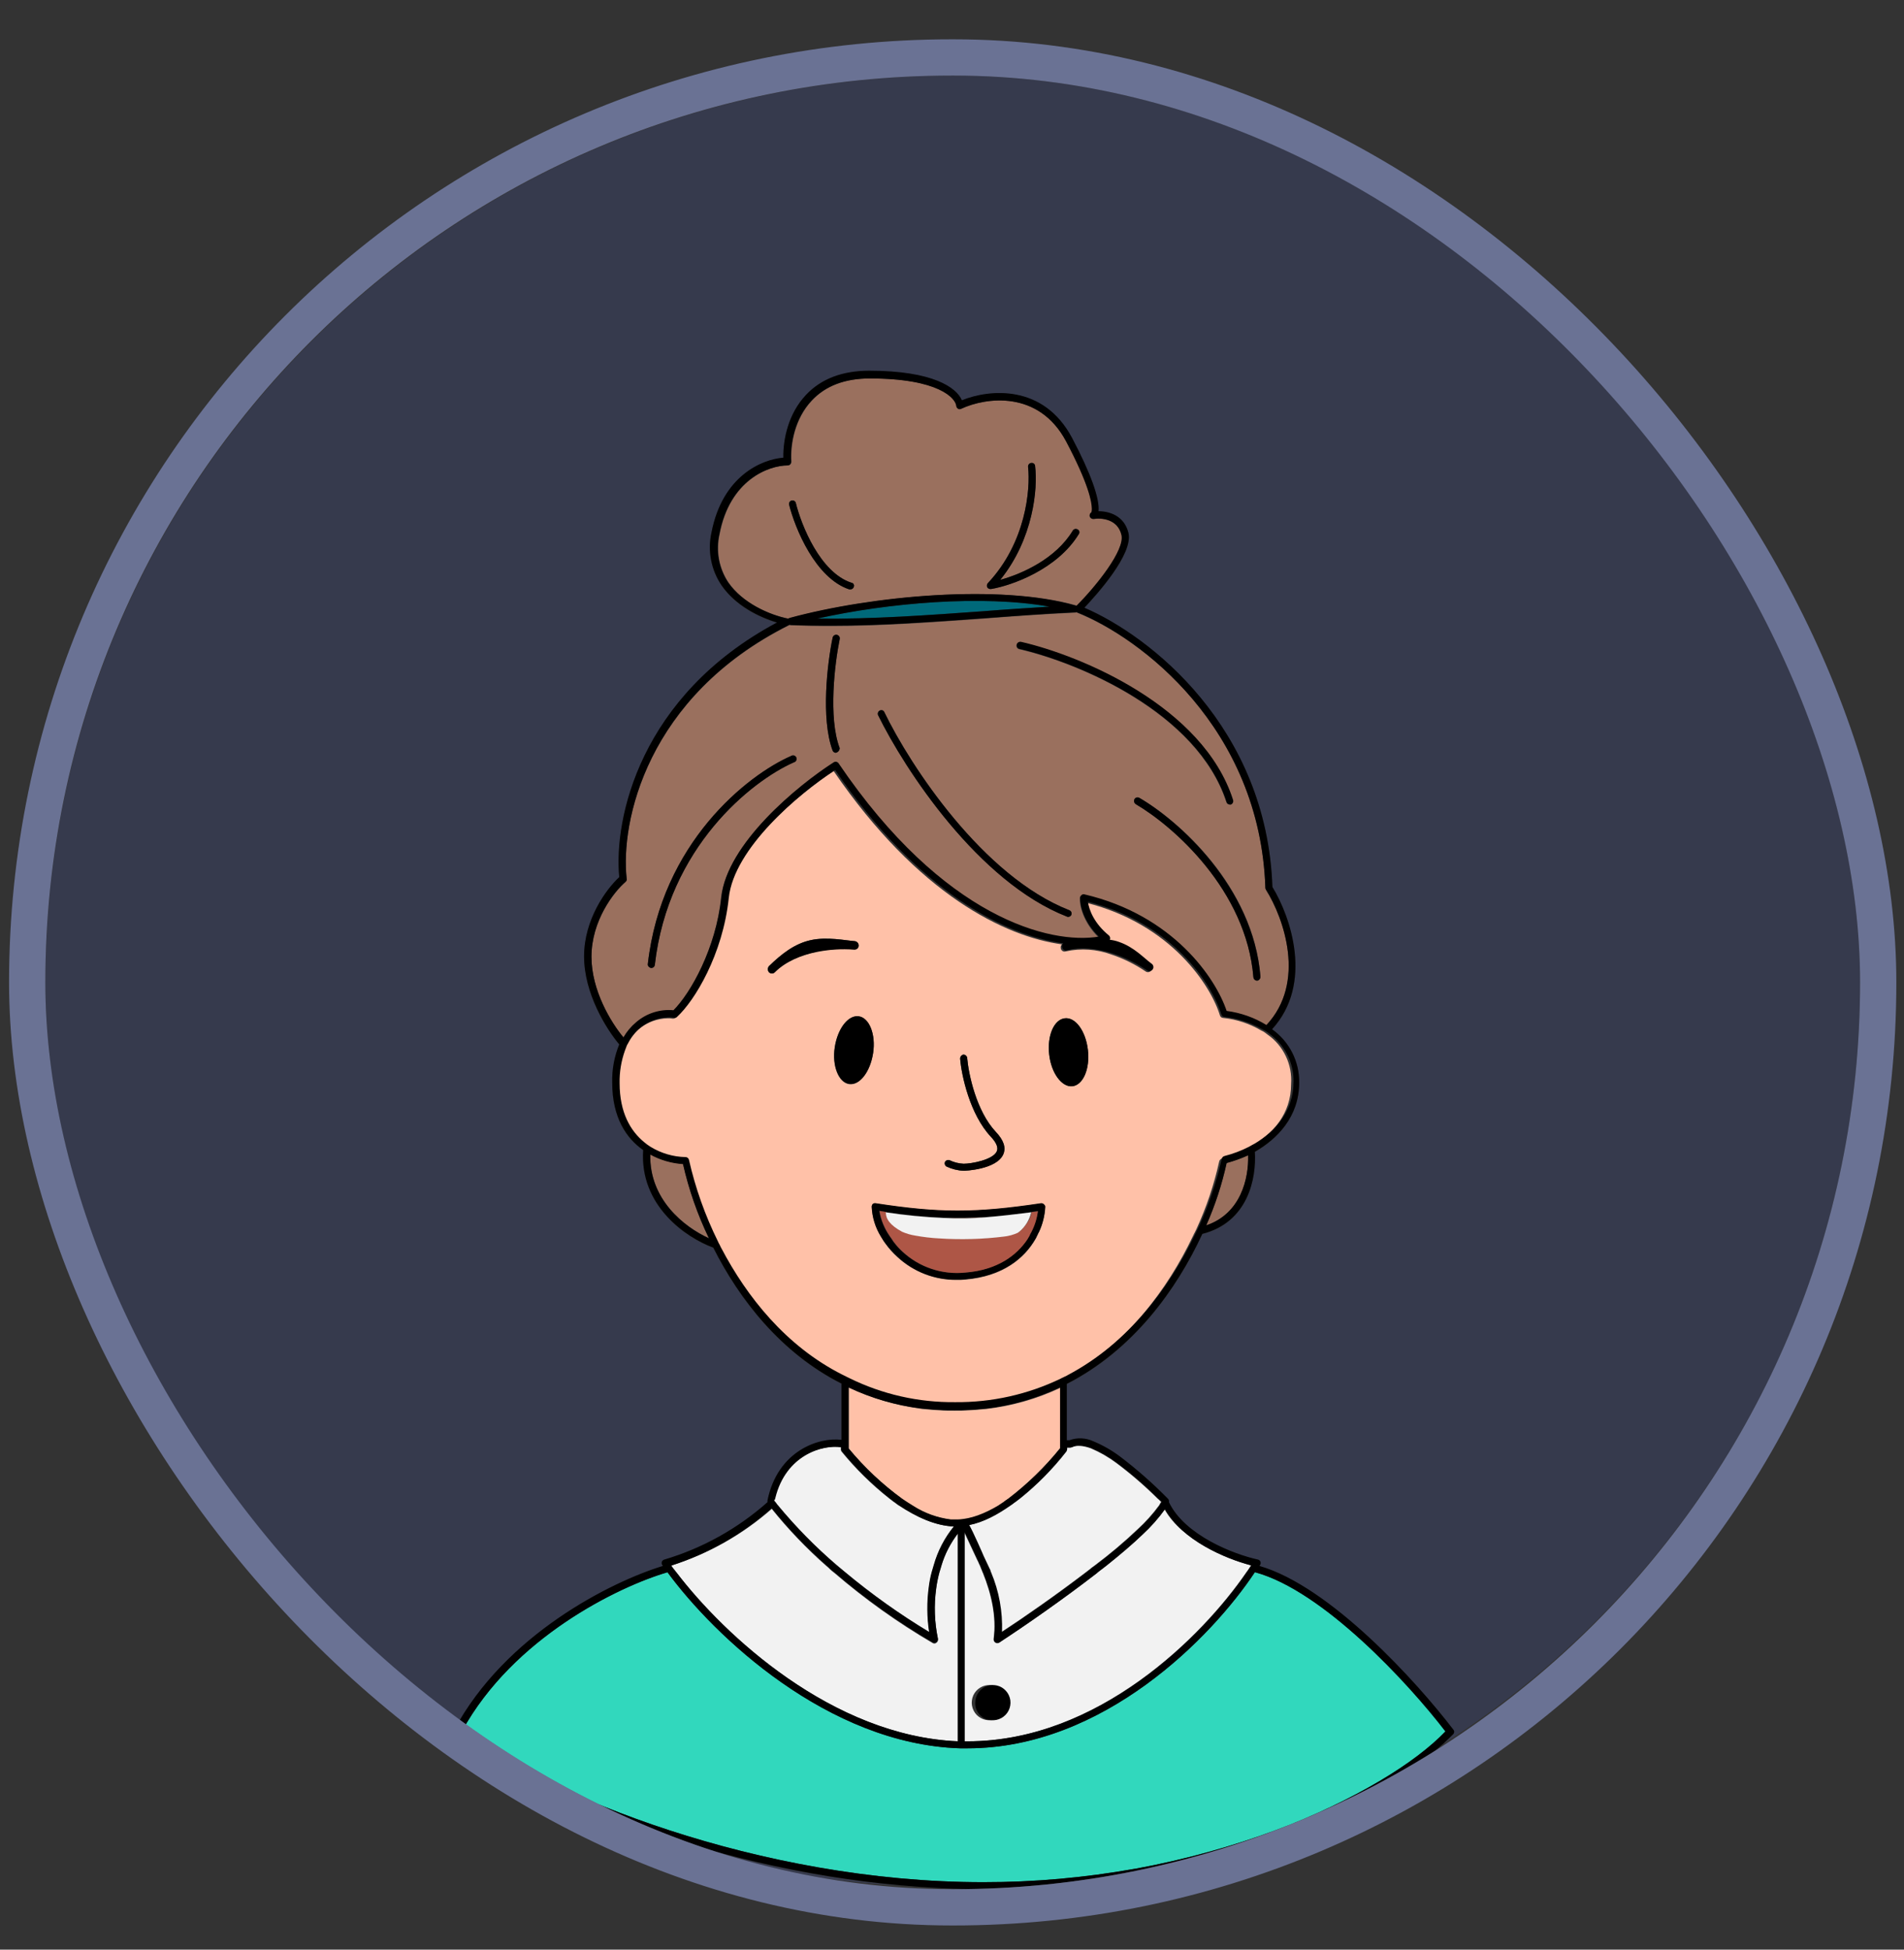 <svg width="42" height="43" viewBox="0 0 42 43" fill="none" xmlns="http://www.w3.org/2000/svg">
<rect x="0" y="0" width="42" height="43" fill="#333333" stroke="none"/>
<g clip-path="url(#clip0_323_430)">
<path d="M41.031 21.683C41.031 28.743 37.373 34.917 31.843 38.459C31.92 38.389 31.99 38.319 32.052 38.257C32.066 38.244 32.074 38.227 32.075 38.208C32.077 38.19 32.071 38.171 32.06 38.156C31.252 37.1 29.342 34.995 27.781 34.545C27.788 34.537 27.788 34.529 27.796 34.521C27.803 34.511 27.807 34.499 27.808 34.487C27.81 34.475 27.808 34.463 27.804 34.452C27.799 34.44 27.791 34.43 27.782 34.422C27.773 34.414 27.762 34.408 27.75 34.405C27.214 34.288 26.134 33.869 25.785 33.139C25.788 33.125 25.788 33.11 25.784 33.097C25.78 33.083 25.772 33.071 25.761 33.061C25.434 32.728 25.084 32.419 24.713 32.137C24.529 31.997 24.328 31.883 24.115 31.795C24.034 31.757 23.946 31.735 23.857 31.732C23.767 31.727 23.678 31.741 23.594 31.772H23.532V30.529C24.992 29.784 25.955 28.448 26.522 27.22C27.532 26.964 27.718 25.993 27.68 25.411C28.169 25.131 28.658 24.642 28.658 23.888C28.662 23.658 28.61 23.43 28.505 23.224C28.401 23.018 28.248 22.841 28.06 22.708C28.977 21.706 28.472 20.23 28.068 19.57C27.944 16.044 25.365 14.032 23.92 13.411C24.184 13.131 25.008 12.222 24.891 11.756C24.798 11.383 24.472 11.283 24.231 11.283C24.262 11.011 24.06 10.444 23.648 9.667C23.019 8.479 21.831 8.587 21.218 8.836C21.101 8.556 20.581 8.184 19.175 8.184C18.584 8.184 18.111 8.362 17.777 8.719C17.396 9.123 17.272 9.683 17.28 10.102C16.79 10.141 15.936 10.514 15.695 11.748C15.65 11.949 15.647 12.157 15.685 12.358C15.724 12.56 15.804 12.752 15.92 12.921C16.215 13.348 16.72 13.613 17.14 13.737C14.111 15.352 13.536 18.071 13.66 19.352C13.373 19.616 12.883 20.285 12.883 21.1C12.883 21.916 13.373 22.7 13.66 23.042C13.55 23.31 13.497 23.598 13.505 23.888C13.505 24.649 13.816 25.116 14.188 25.372C14.103 26.599 15.136 27.306 15.734 27.523C16.309 28.665 17.225 29.846 18.561 30.521V31.764C18.072 31.702 17.155 31.997 16.93 33.1V33.139C16.273 33.722 15.496 34.154 14.654 34.405C14.642 34.408 14.631 34.414 14.622 34.422C14.612 34.43 14.605 34.44 14.6 34.452C14.596 34.463 14.594 34.475 14.595 34.487C14.597 34.499 14.601 34.511 14.608 34.521C14.616 34.529 14.616 34.537 14.623 34.545C13.482 34.894 11.144 36.059 10.018 38.164C10.01 38.181 10.008 38.2 10.012 38.218C10.016 38.237 10.026 38.253 10.041 38.265C11.617 39.508 15.517 41.201 19.874 41.589C9.342 41.015 1 32.362 1 21.683C1.008 10.63 9.971 1.667 21.023 1.667C32.076 1.667 41.031 10.63 41.031 21.683Z" fill="#363A4D"/>
<path d="M20.822 26.855C21.127 26.873 21.434 26.868 21.738 26.84C21.433 26.864 21.127 26.869 20.822 26.855Z" fill="#F2F2F2"/>
<path d="M23.377 30.599V31.935C23.042 32.35 22.659 32.722 22.235 33.046C22.198 33.07 22.162 33.096 22.127 33.123C22.088 33.147 22.049 33.178 22.01 33.201C21.723 33.38 21.412 33.504 21.117 33.512H21.125C21.42 33.504 21.73 33.38 22.018 33.201C22.057 33.178 22.096 33.147 22.134 33.123C22.172 33.099 22.208 33.073 22.243 33.046C22.669 32.725 23.052 32.352 23.385 31.935V30.591C23.385 30.593 23.384 30.595 23.383 30.597C23.381 30.598 23.379 30.599 23.377 30.599ZM18.725 30.599C19.231 30.843 19.774 31.001 20.332 31.065C19.776 30.993 19.233 30.836 18.725 30.599Z" fill="black"/>
<path d="M31.897 38.187C31.571 38.521 31.074 38.902 30.429 39.283C29.148 40.044 27.291 40.805 25.039 41.217H25.031C23.929 41.414 22.811 41.513 21.691 41.512C16.721 41.512 12.014 39.57 10.196 38.172C11.322 36.121 13.637 34.995 14.724 34.677C15.758 36.083 18.258 38.467 21.179 38.56H21.342C24.34 38.56 26.732 36.106 27.68 34.677H27.688C29.202 35.088 31.074 37.123 31.897 38.187Z" fill="#31D8BD"/>
<path d="M27.587 34.522C27.027 34.374 26.08 33.97 25.691 33.294C25.547 33.494 25.384 33.679 25.202 33.846C24.977 34.063 24.705 34.289 24.41 34.529C24.378 34.557 24.344 34.583 24.309 34.607C24.274 34.631 24.24 34.657 24.208 34.685L24.192 34.7C23.439 35.283 22.592 35.865 22.041 36.23C22.028 36.238 22.013 36.242 21.998 36.242C21.983 36.242 21.968 36.238 21.956 36.23C21.943 36.221 21.933 36.21 21.927 36.196C21.92 36.183 21.916 36.168 21.917 36.153C21.986 35.656 21.862 35.143 21.684 34.7C21.684 34.693 21.684 34.693 21.676 34.685C21.668 34.661 21.653 34.63 21.645 34.607C21.637 34.584 21.622 34.553 21.614 34.529L21.598 34.498L21.575 34.444L21.559 34.413C21.451 34.18 21.28 33.815 21.272 33.799V38.405H21.342C24.216 38.405 26.523 36.09 27.493 34.677C27.509 34.654 27.532 34.623 27.548 34.599L27.594 34.529C27.594 34.522 27.594 34.522 27.587 34.522ZM21.862 37.939C21.784 37.947 21.706 37.931 21.637 37.893C21.568 37.856 21.512 37.798 21.477 37.728C21.442 37.658 21.428 37.579 21.439 37.502C21.449 37.424 21.482 37.351 21.535 37.293C21.587 37.235 21.656 37.194 21.732 37.175C21.808 37.157 21.888 37.162 21.962 37.19C22.035 37.218 22.098 37.267 22.143 37.331C22.187 37.396 22.211 37.472 22.212 37.551C22.215 37.599 22.208 37.648 22.192 37.694C22.175 37.739 22.15 37.782 22.118 37.818C22.085 37.854 22.046 37.883 22.002 37.904C21.958 37.925 21.911 37.937 21.862 37.939Z" fill="#F2F2F2"/>
<path d="M21.125 33.822V38.405C18.352 38.288 15.967 36.059 14.919 34.685C14.895 34.661 14.88 34.63 14.857 34.607C14.836 34.583 14.818 34.557 14.802 34.529C15.622 34.272 16.379 33.846 17.024 33.279C17.388 33.732 17.791 34.153 18.227 34.537C18.258 34.561 18.286 34.587 18.313 34.615C18.342 34.642 18.373 34.668 18.406 34.692C19.08 35.272 19.805 35.789 20.573 36.238C20.586 36.246 20.602 36.25 20.617 36.249C20.633 36.247 20.647 36.241 20.659 36.23C20.671 36.222 20.68 36.21 20.685 36.196C20.691 36.182 20.692 36.167 20.69 36.153C20.613 35.787 20.6 35.412 20.651 35.042C20.667 34.924 20.69 34.807 20.721 34.692C20.729 34.669 20.736 34.638 20.744 34.615C20.752 34.591 20.759 34.56 20.767 34.537C20.84 34.279 20.962 34.036 21.125 33.822Z" fill="#F2F2F2"/>
<path d="M21.047 33.667C20.842 33.918 20.692 34.209 20.604 34.521C20.596 34.544 20.588 34.575 20.581 34.599C20.573 34.622 20.565 34.653 20.558 34.676C20.529 34.784 20.509 34.893 20.495 35.003C20.45 35.333 20.453 35.668 20.503 35.997C19.852 35.605 19.231 35.163 18.647 34.676C18.616 34.653 18.585 34.622 18.554 34.599C18.523 34.575 18.491 34.544 18.46 34.521C17.991 34.119 17.557 33.677 17.163 33.201C17.14 33.178 17.125 33.146 17.101 33.123C17.093 33.115 17.086 33.1 17.078 33.092C17.07 33.084 17.086 33.061 17.086 33.045C17.319 32.082 18.142 31.857 18.546 31.919V31.966C18.546 31.983 18.552 31.999 18.561 32.012C18.872 32.394 19.224 32.74 19.61 33.045L19.711 33.123C19.75 33.146 19.781 33.178 19.82 33.201C20.216 33.457 20.635 33.651 21.047 33.667Z" fill="#F2F2F2"/>
<path d="M25.614 33.123C25.596 33.148 25.581 33.174 25.567 33.201C25.427 33.392 25.268 33.569 25.093 33.729C24.796 34.011 24.482 34.276 24.154 34.522C24.13 34.537 24.115 34.553 24.091 34.568C24.077 34.577 24.064 34.587 24.053 34.599L23.952 34.677C23.299 35.174 22.6 35.663 22.088 35.997C22.105 35.545 22.023 35.094 21.847 34.677C21.838 34.663 21.833 34.647 21.831 34.63C21.823 34.615 21.823 34.607 21.816 34.599L21.684 34.32C21.676 34.296 21.451 33.784 21.365 33.636C21.684 33.574 21.994 33.403 22.282 33.201C22.321 33.178 22.352 33.147 22.39 33.123L22.491 33.046C22.869 32.742 23.211 32.395 23.509 32.013C23.517 31.999 23.523 31.983 23.524 31.966V31.927H23.61C23.623 31.929 23.637 31.926 23.649 31.92C23.742 31.873 23.882 31.881 24.06 31.943C24.262 32.029 24.452 32.138 24.627 32.269C24.948 32.509 25.252 32.772 25.536 33.054C25.559 33.069 25.583 33.1 25.614 33.123Z" fill="#F2F2F2"/>
<path d="M23.385 30.599V31.943C23.05 32.357 22.667 32.73 22.243 33.053C22.206 33.078 22.169 33.103 22.134 33.131C22.096 33.154 22.057 33.185 22.018 33.209C21.73 33.388 21.42 33.512 21.125 33.52H20.977C20.681 33.481 20.398 33.377 20.146 33.217C20.107 33.193 20.061 33.162 20.022 33.139C19.983 33.116 19.944 33.085 19.905 33.061C19.467 32.742 19.07 32.368 18.725 31.951V30.607C19.233 30.844 19.776 31.001 20.332 31.073L20.589 31.096C20.635 31.096 20.682 31.104 20.729 31.104C20.837 31.112 20.946 31.112 21.055 31.112C21.163 31.112 21.264 31.112 21.373 31.104C21.42 31.104 21.466 31.096 21.513 31.096L21.769 31.073C22.326 31.007 22.869 30.853 23.377 30.615C23.377 30.599 23.385 30.599 23.385 30.599Z" fill="#FFC1A8"/>
<path d="M15.634 27.306C15.09 27.058 14.321 26.452 14.344 25.457C14.567 25.579 14.813 25.651 15.067 25.667C15.193 26.233 15.383 26.783 15.634 27.306Z" fill="#9A705E"/>
<path d="M26.608 27.026C26.804 26.584 26.955 26.123 27.058 25.651C27.221 25.607 27.379 25.55 27.532 25.48C27.548 25.993 27.369 26.77 26.608 27.026Z" fill="#9A705E"/>
<path d="M21.738 26.848C21.434 26.876 21.127 26.881 20.822 26.863C21.125 26.871 21.42 26.863 21.738 26.848Z" fill="#9A705E"/>
<path d="M27.928 19.632C27.921 19.624 27.921 19.609 27.913 19.593C27.796 16.044 25.148 14.063 23.758 13.512C23.75 13.512 23.75 13.504 23.742 13.504C23.739 13.507 23.735 13.509 23.731 13.511C23.727 13.512 23.723 13.512 23.719 13.512C23.043 13.543 22.36 13.589 21.699 13.644C20.596 13.721 19.47 13.807 18.336 13.807C18.041 13.807 17.746 13.799 17.443 13.791C17.439 13.792 17.434 13.791 17.43 13.79C17.426 13.789 17.423 13.787 17.42 13.784C17.416 13.788 17.41 13.79 17.404 13.791C14.258 15.368 13.684 18.141 13.824 19.384C13.823 19.409 13.815 19.433 13.8 19.453C13.536 19.679 13.047 20.316 13.047 21.108C13.047 21.838 13.474 22.552 13.746 22.894C13.819 22.767 13.913 22.654 14.025 22.56C14.255 22.369 14.55 22.274 14.849 22.296C15.229 21.923 15.789 20.929 15.905 19.803C16.029 18.622 17.583 17.341 18.383 16.828C18.391 16.823 18.401 16.819 18.411 16.817C18.422 16.815 18.432 16.815 18.442 16.817C18.452 16.819 18.462 16.823 18.47 16.829C18.479 16.835 18.486 16.843 18.491 16.852C20.806 20.269 23.167 20.852 24.231 20.673C23.89 20.339 23.812 19.966 23.82 19.811C23.82 19.8 23.823 19.789 23.828 19.78C23.834 19.77 23.841 19.762 23.851 19.756C23.859 19.748 23.869 19.742 23.88 19.74C23.891 19.737 23.902 19.737 23.913 19.741C25.878 20.199 26.81 21.589 27.051 22.312C27.362 22.352 27.661 22.458 27.928 22.622C28.822 21.667 28.317 20.246 27.928 19.632ZM17.513 16.813C16.581 17.224 14.74 18.684 14.445 21.279C14.443 21.298 14.434 21.316 14.42 21.329C14.405 21.342 14.387 21.349 14.367 21.349H14.36C14.321 21.341 14.282 21.302 14.29 21.263C14.592 18.591 16.488 17.092 17.451 16.673C17.46 16.667 17.471 16.662 17.482 16.661C17.493 16.659 17.505 16.66 17.516 16.663C17.526 16.666 17.537 16.671 17.545 16.679C17.554 16.686 17.561 16.695 17.565 16.706C17.57 16.716 17.572 16.727 17.572 16.739C17.572 16.75 17.569 16.761 17.564 16.771C17.559 16.782 17.552 16.791 17.543 16.798C17.534 16.805 17.524 16.81 17.513 16.813ZM18.46 16.595C18.453 16.595 18.445 16.603 18.437 16.603C18.422 16.603 18.408 16.598 18.395 16.59C18.383 16.582 18.373 16.57 18.367 16.556C18.103 15.85 18.251 14.615 18.367 14.063C18.369 14.053 18.373 14.043 18.379 14.035C18.385 14.026 18.392 14.019 18.401 14.013C18.41 14.007 18.419 14.003 18.43 14.001C18.44 13.999 18.45 13.999 18.46 14.001C18.471 14.003 18.48 14.007 18.489 14.013C18.498 14.019 18.505 14.026 18.511 14.035C18.517 14.043 18.521 14.053 18.523 14.063C18.525 14.074 18.525 14.084 18.523 14.094C18.414 14.63 18.266 15.826 18.523 16.502C18.522 16.522 18.515 16.541 18.504 16.557C18.493 16.574 18.478 16.587 18.46 16.595ZM23.633 20.176C23.627 20.189 23.618 20.201 23.605 20.209C23.593 20.218 23.578 20.222 23.563 20.222C23.552 20.223 23.542 20.22 23.532 20.215C21.583 19.453 19.959 16.976 19.369 15.772C19.361 15.753 19.361 15.732 19.368 15.714C19.375 15.695 19.39 15.679 19.408 15.671C19.417 15.666 19.427 15.663 19.437 15.663C19.448 15.662 19.458 15.664 19.467 15.667C19.477 15.671 19.486 15.677 19.493 15.684C19.5 15.691 19.506 15.7 19.509 15.71C20.084 16.898 21.684 19.329 23.587 20.075C23.596 20.078 23.605 20.084 23.613 20.091C23.621 20.098 23.627 20.106 23.631 20.116C23.636 20.125 23.638 20.135 23.638 20.145C23.639 20.156 23.637 20.166 23.633 20.176ZM22.484 14.319C22.474 14.318 22.464 14.313 22.455 14.308C22.447 14.302 22.439 14.294 22.433 14.286C22.428 14.277 22.424 14.267 22.422 14.257C22.42 14.247 22.42 14.236 22.422 14.226C22.424 14.216 22.428 14.206 22.433 14.198C22.439 14.189 22.447 14.182 22.455 14.176C22.464 14.17 22.474 14.166 22.484 14.164C22.494 14.162 22.505 14.162 22.515 14.164C23.843 14.467 26.53 15.593 27.191 17.644C27.194 17.653 27.196 17.664 27.196 17.674C27.195 17.684 27.193 17.695 27.189 17.704C27.184 17.713 27.178 17.722 27.17 17.729C27.163 17.736 27.154 17.741 27.144 17.745H27.121C27.105 17.744 27.09 17.738 27.077 17.729C27.065 17.719 27.055 17.706 27.051 17.69C26.406 15.71 23.781 14.615 22.484 14.319ZM27.734 21.628C27.714 21.629 27.694 21.622 27.679 21.609C27.663 21.596 27.652 21.578 27.649 21.558C27.494 19.632 25.878 18.218 25.055 17.737C25.037 17.726 25.024 17.708 25.019 17.688C25.013 17.668 25.015 17.647 25.024 17.628C25.028 17.619 25.035 17.61 25.043 17.604C25.052 17.597 25.061 17.592 25.071 17.589C25.081 17.586 25.092 17.585 25.103 17.587C25.113 17.588 25.123 17.592 25.132 17.597C25.987 18.087 27.649 19.547 27.804 21.535C27.804 21.589 27.773 21.628 27.734 21.628ZM24.744 11.795C24.659 11.454 24.301 11.422 24.13 11.446C24.112 11.448 24.093 11.444 24.078 11.434C24.062 11.424 24.05 11.409 24.045 11.391C24.041 11.383 24.039 11.373 24.038 11.364C24.038 11.354 24.04 11.345 24.044 11.336C24.047 11.327 24.053 11.319 24.06 11.313C24.067 11.306 24.075 11.301 24.084 11.298C24.09 11.273 24.093 11.247 24.091 11.22C24.091 11.073 24.022 10.677 23.524 9.737C22.911 8.595 21.746 8.766 21.21 9.015C21.187 9.022 21.163 9.022 21.14 9.015C21.129 9.008 21.12 8.999 21.113 8.988C21.106 8.978 21.102 8.965 21.101 8.953C21.086 8.782 20.721 8.347 19.191 8.347C18.639 8.347 18.212 8.51 17.909 8.836C17.536 9.232 17.435 9.791 17.459 10.18C17.459 10.203 17.451 10.225 17.435 10.242C17.421 10.256 17.401 10.264 17.381 10.265C16.961 10.265 16.099 10.584 15.874 11.787C15.834 11.967 15.83 12.154 15.863 12.335C15.897 12.517 15.966 12.69 16.068 12.844C16.387 13.31 16.985 13.566 17.396 13.644H17.412C17.42 13.636 17.427 13.636 17.443 13.628C19.245 13.139 22.072 12.875 23.75 13.356C23.756 13.357 23.761 13.36 23.765 13.364C24.185 12.921 24.829 12.121 24.744 11.795ZM18.833 12.945C18.828 12.961 18.818 12.975 18.804 12.985C18.79 12.995 18.773 13 18.756 12.999H18.732C17.987 12.751 17.536 11.655 17.404 11.12C17.403 11.101 17.408 11.084 17.419 11.069C17.429 11.054 17.444 11.044 17.462 11.039C17.479 11.034 17.498 11.036 17.514 11.044C17.531 11.051 17.544 11.064 17.552 11.081C17.676 11.593 18.095 12.626 18.779 12.851C18.789 12.853 18.799 12.856 18.808 12.862C18.817 12.867 18.825 12.875 18.83 12.884C18.835 12.893 18.838 12.904 18.839 12.914C18.839 12.925 18.837 12.935 18.833 12.945ZM23.796 11.78C23.323 12.556 22.321 12.914 21.862 12.991H21.847C21.833 12.991 21.819 12.988 21.807 12.981C21.795 12.974 21.784 12.964 21.777 12.953C21.77 12.937 21.768 12.92 21.77 12.903C21.773 12.887 21.781 12.871 21.793 12.859C22.631 11.966 22.732 10.793 22.678 10.296C22.677 10.286 22.678 10.276 22.681 10.266C22.684 10.256 22.689 10.247 22.695 10.239C22.702 10.231 22.71 10.224 22.719 10.22C22.728 10.215 22.738 10.212 22.748 10.211C22.758 10.209 22.769 10.209 22.779 10.212C22.789 10.215 22.798 10.22 22.806 10.226C22.815 10.233 22.821 10.241 22.826 10.251C22.831 10.26 22.833 10.27 22.833 10.281C22.895 10.77 22.794 11.888 22.064 12.789C22.546 12.657 23.291 12.323 23.664 11.702C23.67 11.693 23.677 11.686 23.686 11.68C23.694 11.674 23.704 11.67 23.714 11.667C23.724 11.665 23.734 11.665 23.745 11.667C23.755 11.669 23.765 11.673 23.773 11.679C23.782 11.683 23.79 11.689 23.796 11.697C23.802 11.705 23.806 11.714 23.809 11.724C23.811 11.733 23.811 11.743 23.809 11.753C23.807 11.763 23.802 11.772 23.796 11.78Z" fill="#9A705E"/>
<path d="M27.959 22.817C27.936 22.801 27.921 22.785 27.897 22.77C27.876 22.754 27.852 22.741 27.827 22.731C27.569 22.577 27.28 22.481 26.981 22.451C26.965 22.451 26.95 22.445 26.937 22.435C26.925 22.425 26.916 22.412 26.911 22.397C26.709 21.737 25.839 20.386 23.967 19.912C23.991 20.09 24.107 20.393 24.433 20.657C24.445 20.666 24.453 20.679 24.457 20.692C24.461 20.706 24.461 20.721 24.457 20.735C24.457 20.743 24.457 20.743 24.449 20.75C24.519 20.766 24.589 20.782 24.651 20.797C24.992 20.906 25.202 21.154 25.373 21.279C25.393 21.292 25.406 21.313 25.41 21.336C25.415 21.359 25.41 21.383 25.396 21.403C25.39 21.413 25.381 21.421 25.371 21.427C25.362 21.434 25.351 21.438 25.339 21.44C25.316 21.445 25.292 21.44 25.272 21.426C25.039 21.268 24.786 21.142 24.519 21.053C24.196 20.934 23.845 20.91 23.509 20.983C23.498 20.987 23.486 20.988 23.474 20.987C23.463 20.986 23.451 20.982 23.441 20.976C23.431 20.97 23.422 20.962 23.415 20.953C23.408 20.944 23.403 20.933 23.4 20.921C23.396 20.905 23.396 20.888 23.4 20.872C23.404 20.856 23.412 20.841 23.424 20.828C22.173 20.657 20.255 19.733 18.39 17.007C17.59 17.527 16.161 18.731 16.045 19.826C15.913 21.084 15.284 22.094 14.911 22.444C14.891 22.459 14.866 22.468 14.841 22.467C14.803 22.46 14.764 22.457 14.725 22.459C14.495 22.465 14.274 22.547 14.095 22.692C13.982 22.787 13.89 22.903 13.824 23.034C13.809 23.059 13.796 23.085 13.785 23.112C13.77 23.138 13.759 23.167 13.754 23.197C13.672 23.426 13.632 23.668 13.637 23.912C13.637 24.556 13.878 24.968 14.181 25.216C14.202 25.237 14.226 25.255 14.251 25.271L14.321 25.317C14.551 25.463 14.817 25.541 15.09 25.543C15.108 25.542 15.126 25.548 15.14 25.56C15.154 25.571 15.164 25.587 15.167 25.605C15.304 26.227 15.518 26.83 15.804 27.399C15.82 27.422 15.827 27.453 15.843 27.477C15.858 27.5 15.866 27.531 15.882 27.554C16.433 28.626 17.295 29.714 18.53 30.374C18.555 30.39 18.581 30.403 18.608 30.413C18.631 30.428 18.662 30.436 18.686 30.451C19.413 30.798 20.209 30.979 21.015 30.98C21.821 30.981 22.617 30.803 23.346 30.459C23.369 30.444 23.4 30.436 23.424 30.42C23.447 30.405 23.478 30.397 23.501 30.382C24.853 29.667 25.761 28.424 26.313 27.267C26.328 27.244 26.336 27.213 26.352 27.189C26.363 27.163 26.376 27.137 26.39 27.112C26.612 26.631 26.781 26.129 26.895 25.613C26.899 25.598 26.907 25.584 26.918 25.573C26.929 25.562 26.942 25.554 26.957 25.55C27.145 25.508 27.325 25.44 27.494 25.349C27.517 25.333 27.54 25.325 27.563 25.31C27.587 25.294 27.61 25.286 27.633 25.271C28.068 25.007 28.48 24.572 28.48 23.912C28.495 23.7 28.456 23.487 28.364 23.295C28.273 23.103 28.134 22.938 27.959 22.817ZM20.845 25.628C20.854 25.611 20.87 25.597 20.888 25.59C20.907 25.583 20.927 25.582 20.946 25.589C21.043 25.636 21.149 25.662 21.257 25.667C21.427 25.667 21.901 25.582 21.987 25.395C22.026 25.31 21.979 25.201 21.855 25.069C21.396 24.58 21.21 23.725 21.179 23.345C21.18 23.325 21.187 23.306 21.199 23.29C21.212 23.275 21.229 23.264 21.249 23.259C21.269 23.259 21.289 23.265 21.305 23.278C21.32 23.291 21.331 23.309 21.334 23.329C21.365 23.694 21.536 24.502 21.963 24.96C22.134 25.139 22.189 25.31 22.127 25.457C21.979 25.799 21.264 25.822 21.257 25.822C21.125 25.817 20.995 25.785 20.876 25.729C20.86 25.718 20.849 25.702 20.843 25.684C20.838 25.666 20.838 25.646 20.845 25.628ZM17.093 21.442C17.085 21.451 17.075 21.458 17.064 21.463C17.052 21.468 17.04 21.471 17.027 21.471C17.015 21.471 17.003 21.468 16.991 21.463C16.98 21.458 16.97 21.451 16.961 21.442C16.946 21.423 16.938 21.4 16.938 21.376C16.938 21.352 16.946 21.328 16.961 21.31C17.241 21.038 17.528 20.813 17.886 20.735C18.243 20.657 18.655 20.743 18.857 20.758C18.869 20.76 18.88 20.763 18.89 20.769C18.901 20.775 18.91 20.783 18.918 20.792C18.925 20.802 18.93 20.812 18.934 20.824C18.937 20.835 18.938 20.848 18.936 20.86C18.935 20.871 18.931 20.883 18.925 20.893C18.919 20.904 18.911 20.913 18.901 20.92C18.891 20.927 18.881 20.932 18.869 20.935C18.857 20.938 18.845 20.939 18.833 20.937C18.552 20.916 18.27 20.935 17.994 20.991C17.676 21.069 17.334 21.201 17.093 21.442ZM18.732 23.912C18.499 23.881 18.352 23.516 18.414 23.104C18.476 22.692 18.709 22.389 18.942 22.42C19.175 22.451 19.323 22.817 19.26 23.228C19.198 23.64 18.965 23.943 18.732 23.912ZM22.919 27.174C22.903 27.197 22.895 27.228 22.88 27.252C22.864 27.275 22.857 27.306 22.841 27.329C22.6 27.749 22.127 28.152 21.295 28.222C21.233 28.229 21.171 28.231 21.109 28.23C20.623 28.235 20.154 28.055 19.796 27.725C19.698 27.637 19.61 27.538 19.532 27.43C19.517 27.407 19.494 27.376 19.478 27.352C19.462 27.329 19.447 27.298 19.431 27.275C19.309 27.078 19.24 26.854 19.229 26.622C19.229 26.599 19.237 26.577 19.253 26.56C19.261 26.552 19.27 26.546 19.282 26.544C19.293 26.541 19.304 26.541 19.315 26.545C20.728 26.762 21.513 26.762 22.965 26.545C22.977 26.543 22.989 26.544 23 26.548C23.011 26.552 23.02 26.559 23.027 26.568C23.043 26.585 23.051 26.607 23.051 26.63C23.045 26.819 23 27.004 22.919 27.174ZM23.657 23.958C23.424 23.982 23.191 23.671 23.144 23.259C23.097 22.848 23.245 22.49 23.486 22.459C23.727 22.428 23.952 22.747 23.998 23.158C24.045 23.57 23.897 23.927 23.657 23.958Z" fill="#FFC1A8"/>
<path d="M20.822 26.855C21.127 26.873 21.434 26.868 21.738 26.84C21.433 26.864 21.127 26.869 20.822 26.855Z" fill="#FFC1A8"/>
<path d="M21.863 37.939C21.941 37.947 22.019 37.931 22.088 37.893C22.157 37.855 22.213 37.798 22.248 37.728C22.284 37.658 22.297 37.579 22.287 37.501C22.276 37.424 22.243 37.351 22.19 37.293C22.138 37.234 22.069 37.193 21.993 37.175C21.917 37.157 21.837 37.162 21.763 37.19C21.69 37.217 21.627 37.267 21.582 37.331C21.538 37.396 21.514 37.472 21.513 37.55C21.511 37.599 21.517 37.648 21.534 37.693C21.55 37.739 21.575 37.781 21.607 37.817C21.64 37.853 21.679 37.883 21.723 37.904C21.767 37.925 21.814 37.936 21.863 37.939Z" fill="black"/>
<path d="M27.804 21.543C27.804 21.563 27.797 21.582 27.784 21.598C27.771 21.613 27.754 21.624 27.734 21.628H27.727C27.708 21.628 27.689 21.62 27.675 21.607C27.661 21.595 27.652 21.577 27.649 21.558C27.494 19.632 25.878 18.219 25.055 17.737C25.037 17.726 25.025 17.709 25.019 17.689C25.013 17.669 25.015 17.647 25.024 17.628C25.029 17.619 25.035 17.611 25.044 17.604C25.052 17.597 25.061 17.592 25.071 17.589C25.082 17.587 25.092 17.586 25.103 17.587C25.113 17.588 25.123 17.592 25.133 17.597C25.987 18.095 27.641 19.555 27.804 21.543Z" fill="black"/>
<path d="M18.461 16.595C18.453 16.595 18.445 16.603 18.437 16.603C18.422 16.603 18.408 16.598 18.396 16.59C18.383 16.582 18.373 16.57 18.367 16.556C18.103 15.85 18.251 14.615 18.367 14.063C18.369 14.053 18.373 14.043 18.379 14.035C18.385 14.026 18.392 14.019 18.401 14.013C18.41 14.007 18.42 14.003 18.43 14.001C18.44 13.999 18.451 13.999 18.461 14.001C18.471 14.003 18.481 14.007 18.489 14.013C18.498 14.019 18.505 14.026 18.511 14.035C18.517 14.043 18.521 14.053 18.523 14.063C18.525 14.074 18.525 14.084 18.523 14.094C18.414 14.63 18.267 15.826 18.523 16.502C18.522 16.522 18.515 16.541 18.505 16.557C18.494 16.574 18.479 16.587 18.461 16.595Z" fill="black"/>
<path d="M23.634 20.176C23.628 20.19 23.618 20.201 23.605 20.209C23.593 20.218 23.579 20.222 23.564 20.223C23.553 20.223 23.542 20.22 23.533 20.215C21.583 19.454 19.96 16.976 19.369 15.772C19.362 15.754 19.361 15.732 19.369 15.714C19.376 15.695 19.39 15.68 19.408 15.671C19.417 15.666 19.427 15.663 19.438 15.663C19.448 15.662 19.458 15.664 19.468 15.667C19.477 15.671 19.486 15.677 19.493 15.684C19.5 15.691 19.506 15.7 19.509 15.71C20.084 16.898 21.684 19.329 23.587 20.075C23.597 20.078 23.606 20.084 23.613 20.091C23.621 20.098 23.627 20.106 23.632 20.116C23.636 20.125 23.638 20.135 23.639 20.146C23.639 20.156 23.637 20.166 23.634 20.176Z" fill="black"/>
<path d="M27.152 17.745H27.128C27.113 17.744 27.097 17.738 27.085 17.728C27.072 17.719 27.063 17.705 27.058 17.69C26.414 15.702 23.788 14.615 22.491 14.312C22.481 14.31 22.471 14.306 22.463 14.3C22.454 14.294 22.447 14.287 22.441 14.278C22.435 14.269 22.431 14.26 22.429 14.249C22.427 14.239 22.427 14.229 22.429 14.219C22.431 14.208 22.435 14.199 22.441 14.19C22.447 14.181 22.454 14.174 22.463 14.168C22.472 14.162 22.481 14.158 22.492 14.156C22.502 14.154 22.512 14.154 22.523 14.156C23.851 14.459 26.538 15.585 27.198 17.636C27.202 17.646 27.204 17.657 27.204 17.668C27.204 17.679 27.202 17.69 27.198 17.7C27.193 17.71 27.187 17.719 27.179 17.727C27.171 17.735 27.162 17.741 27.152 17.745Z" fill="black"/>
<path d="M23.797 11.78C23.323 12.556 22.321 12.914 21.863 12.991H21.847C21.833 12.991 21.819 12.988 21.807 12.981C21.795 12.974 21.785 12.964 21.777 12.952C21.77 12.937 21.768 12.92 21.771 12.903C21.773 12.887 21.781 12.871 21.793 12.859C22.631 11.966 22.733 10.793 22.678 10.296C22.677 10.286 22.678 10.275 22.681 10.266C22.684 10.256 22.689 10.247 22.695 10.239C22.702 10.231 22.71 10.224 22.719 10.219C22.728 10.214 22.738 10.211 22.748 10.21C22.758 10.209 22.769 10.209 22.779 10.212C22.789 10.214 22.799 10.219 22.807 10.226C22.815 10.233 22.821 10.241 22.826 10.25C22.831 10.26 22.833 10.27 22.833 10.28C22.896 10.77 22.795 11.888 22.064 12.789C22.546 12.657 23.292 12.323 23.665 11.702C23.67 11.693 23.677 11.685 23.686 11.68C23.694 11.674 23.704 11.669 23.714 11.667C23.724 11.665 23.735 11.665 23.745 11.667C23.755 11.669 23.765 11.673 23.773 11.678C23.782 11.683 23.79 11.689 23.796 11.697C23.802 11.705 23.807 11.714 23.809 11.723C23.811 11.733 23.811 11.743 23.809 11.753C23.807 11.762 23.803 11.772 23.797 11.78Z" fill="black"/>
<path d="M18.834 12.945C18.828 12.961 18.818 12.976 18.804 12.985C18.79 12.995 18.773 13 18.756 12.999H18.733C17.987 12.751 17.537 11.656 17.404 11.12C17.403 11.102 17.408 11.084 17.419 11.069C17.429 11.054 17.445 11.044 17.462 11.039C17.48 11.035 17.498 11.036 17.515 11.044C17.531 11.051 17.544 11.065 17.552 11.081C17.676 11.593 18.096 12.627 18.779 12.852C18.79 12.853 18.8 12.856 18.809 12.862C18.817 12.868 18.825 12.875 18.83 12.884C18.835 12.894 18.838 12.904 18.839 12.914C18.84 12.925 18.838 12.935 18.834 12.945Z" fill="black"/>
<path d="M17.513 16.813C16.581 17.224 14.74 18.684 14.445 21.279C14.443 21.298 14.434 21.316 14.42 21.329C14.405 21.342 14.387 21.349 14.367 21.349H14.36C14.321 21.341 14.282 21.302 14.29 21.263C14.592 18.591 16.488 17.092 17.451 16.673C17.46 16.667 17.471 16.662 17.482 16.661C17.493 16.659 17.505 16.66 17.516 16.663C17.526 16.666 17.537 16.671 17.545 16.679C17.554 16.686 17.561 16.695 17.565 16.706C17.57 16.716 17.572 16.727 17.572 16.739C17.572 16.75 17.569 16.761 17.564 16.771C17.559 16.782 17.552 16.791 17.543 16.798C17.534 16.805 17.524 16.81 17.513 16.813Z" fill="black"/>
<path d="M20.822 26.855C21.127 26.873 21.434 26.868 21.738 26.84C21.433 26.864 21.127 26.869 20.822 26.855Z" fill="#AE5646"/>
<path d="M23.028 26.56C23.011 26.544 22.988 26.536 22.965 26.537C21.505 26.754 20.729 26.754 19.315 26.537C19.293 26.533 19.271 26.539 19.253 26.552C19.237 26.569 19.229 26.591 19.23 26.614C19.24 26.845 19.31 27.07 19.431 27.267C19.447 27.29 19.462 27.321 19.478 27.344C19.494 27.372 19.512 27.398 19.532 27.422C19.61 27.529 19.698 27.628 19.797 27.717C20.152 28.05 20.623 28.231 21.109 28.222C21.171 28.223 21.234 28.221 21.296 28.214C22.127 28.144 22.6 27.74 22.841 27.321C22.857 27.297 22.87 27.271 22.88 27.243C22.895 27.22 22.903 27.189 22.919 27.166C23 26.992 23.047 26.805 23.059 26.614C23.059 26.599 23.051 26.583 23.028 26.56ZM22.74 27.181C22.724 27.205 22.711 27.232 22.701 27.259C22.686 27.282 22.67 27.313 22.655 27.337C22.422 27.686 21.995 28.012 21.288 28.067C21.038 28.093 20.785 28.066 20.547 27.987C20.309 27.908 20.09 27.779 19.905 27.608C19.84 27.549 19.78 27.484 19.727 27.414C19.706 27.39 19.688 27.364 19.672 27.337C19.657 27.313 19.633 27.282 19.618 27.259C19.503 27.094 19.427 26.905 19.393 26.707L19.54 26.731C19.962 26.795 20.387 26.837 20.814 26.855H20.829C21.135 26.865 21.441 26.86 21.746 26.84C22.057 26.816 22.383 26.785 22.748 26.731L22.895 26.707C22.868 26.872 22.815 27.032 22.74 27.181Z" fill="black"/>
<path d="M22.895 26.715C22.875 26.878 22.825 27.036 22.748 27.181C22.732 27.206 22.719 27.232 22.709 27.259C22.694 27.282 22.678 27.313 22.663 27.337C22.43 27.686 22.002 28.012 21.296 28.067C21.046 28.093 20.793 28.066 20.555 27.987C20.316 27.908 20.098 27.779 19.913 27.608C19.848 27.55 19.788 27.485 19.734 27.414C19.714 27.39 19.695 27.364 19.68 27.337C19.665 27.313 19.641 27.282 19.626 27.259C19.511 27.094 19.434 26.905 19.4 26.707L19.548 26.731C19.548 26.871 19.633 27.01 19.905 27.158C19.997 27.199 20.094 27.227 20.193 27.243C20.367 27.274 20.544 27.295 20.721 27.306H20.729C21.2 27.337 21.673 27.324 22.142 27.267C22.252 27.252 22.359 27.223 22.461 27.181C22.472 27.175 22.483 27.168 22.492 27.158C22.631 27.034 22.74 26.871 22.756 26.731C22.803 26.729 22.849 26.724 22.895 26.715Z" fill="#AE5646"/>
<path d="M22.748 26.739C22.709 26.906 22.616 27.056 22.484 27.166C22.476 27.174 22.46 27.181 22.453 27.189C22.352 27.235 22.244 27.264 22.134 27.275C21.665 27.332 21.192 27.345 20.721 27.314H20.713C20.536 27.304 20.359 27.283 20.185 27.251C20.086 27.235 19.989 27.207 19.897 27.166C19.625 27.018 19.54 26.879 19.54 26.739C19.962 26.803 20.387 26.845 20.814 26.863H20.829C21.135 26.881 21.441 26.876 21.746 26.848C22.049 26.824 22.375 26.785 22.748 26.739Z" fill="#F2F2F2"/>
<path d="M23.656 23.958C23.423 23.982 23.19 23.671 23.144 23.259C23.097 22.848 23.245 22.49 23.486 22.459C23.726 22.428 23.952 22.747 23.998 23.158C24.045 23.57 23.897 23.927 23.656 23.958Z" fill="black"/>
<path d="M19.26 23.221C19.198 23.632 18.965 23.943 18.732 23.904C18.499 23.865 18.352 23.508 18.414 23.096C18.476 22.685 18.709 22.382 18.942 22.413C19.175 22.444 19.322 22.809 19.26 23.221Z" fill="black"/>
<path fill-rule="evenodd" clip-rule="evenodd" d="M18.942 20.867C18.941 20.879 18.937 20.89 18.931 20.9C18.925 20.911 18.917 20.92 18.908 20.927C18.898 20.934 18.888 20.939 18.876 20.942C18.865 20.945 18.853 20.946 18.841 20.945C18.56 20.924 18.278 20.942 18.002 20.999C17.668 21.069 17.334 21.201 17.093 21.442C17.085 21.451 17.075 21.458 17.064 21.463C17.052 21.468 17.04 21.471 17.027 21.471C17.015 21.471 17.003 21.468 16.991 21.463C16.98 21.458 16.97 21.451 16.961 21.442C16.946 21.423 16.938 21.4 16.938 21.376C16.938 21.352 16.946 21.328 16.961 21.31C17.241 21.038 17.528 20.812 17.886 20.735C18.243 20.657 18.655 20.743 18.857 20.758C18.869 20.759 18.882 20.763 18.893 20.77C18.904 20.776 18.914 20.784 18.922 20.794C18.93 20.805 18.936 20.816 18.939 20.829C18.943 20.841 18.944 20.854 18.942 20.867Z" fill="black"/>
<path d="M22.134 25.457C21.987 25.799 21.272 25.822 21.265 25.822C21.133 25.817 21.003 25.785 20.884 25.729C20.866 25.721 20.851 25.705 20.844 25.687C20.837 25.668 20.837 25.647 20.845 25.628C20.854 25.611 20.87 25.597 20.888 25.59C20.907 25.583 20.927 25.583 20.946 25.589C21.043 25.636 21.149 25.662 21.257 25.667C21.428 25.667 21.901 25.582 21.987 25.395C22.026 25.31 21.979 25.201 21.855 25.069C21.397 24.58 21.21 23.725 21.179 23.345C21.18 23.325 21.187 23.306 21.2 23.29C21.212 23.275 21.23 23.264 21.249 23.259C21.269 23.259 21.289 23.266 21.305 23.278C21.32 23.291 21.331 23.309 21.334 23.329C21.366 23.694 21.536 24.502 21.963 24.96C22.142 25.147 22.197 25.31 22.134 25.457Z" fill="black"/>
<path d="M23.152 13.38C22.662 13.411 22.165 13.442 21.691 13.48C20.495 13.566 19.26 13.659 18.025 13.644C19.594 13.294 21.668 13.115 23.152 13.38Z" fill="#00697A"/>
<path d="M32.06 38.149C31.253 37.092 29.342 34.987 27.781 34.537C27.788 34.529 27.788 34.521 27.796 34.514C27.803 34.503 27.807 34.492 27.808 34.48C27.81 34.468 27.808 34.455 27.804 34.444C27.799 34.432 27.791 34.422 27.782 34.414C27.773 34.406 27.762 34.4 27.75 34.397C27.214 34.281 26.134 33.861 25.785 33.131C25.788 33.117 25.788 33.103 25.784 33.089C25.78 33.075 25.772 33.063 25.761 33.053C25.434 32.72 25.084 32.411 24.713 32.129C24.529 31.99 24.328 31.875 24.115 31.787C24.034 31.749 23.946 31.728 23.857 31.724C23.767 31.72 23.678 31.733 23.594 31.764H23.532V30.521C24.992 29.776 25.955 28.44 26.522 27.213C27.532 26.956 27.718 25.985 27.68 25.403C28.169 25.123 28.658 24.634 28.658 23.881C28.662 23.65 28.61 23.422 28.505 23.216C28.401 23.011 28.248 22.833 28.06 22.7C28.977 21.698 28.472 20.222 28.068 19.562C27.944 16.036 25.365 14.024 23.92 13.403C24.184 13.123 25.008 12.215 24.891 11.749C24.798 11.376 24.472 11.275 24.231 11.275C24.262 11.003 24.06 10.436 23.649 9.659C23.02 8.471 21.831 8.58 21.218 8.828C21.101 8.549 20.581 8.176 19.175 8.176C18.584 8.176 18.111 8.354 17.777 8.712C17.396 9.116 17.272 9.675 17.28 10.094C16.79 10.133 15.936 10.506 15.695 11.741C15.65 11.941 15.647 12.149 15.686 12.351C15.724 12.553 15.804 12.744 15.92 12.914C16.216 13.341 16.72 13.605 17.14 13.729C14.111 15.345 13.536 18.063 13.66 19.345C13.373 19.609 12.884 20.277 12.884 21.092C12.884 21.908 13.373 22.692 13.66 23.034C13.55 23.302 13.497 23.591 13.505 23.881C13.505 24.642 13.816 25.108 14.188 25.364C14.103 26.591 15.136 27.298 15.734 27.516C16.309 28.657 17.225 29.838 18.561 30.514V31.756C18.072 31.694 17.155 31.989 16.93 33.092V33.131C16.273 33.714 15.496 34.147 14.654 34.397C14.642 34.4 14.631 34.406 14.622 34.414C14.613 34.422 14.605 34.432 14.6 34.444C14.596 34.455 14.594 34.468 14.596 34.48C14.597 34.492 14.601 34.503 14.608 34.514C14.616 34.521 14.616 34.529 14.623 34.537C13.482 34.886 11.144 36.051 10.018 38.156C10.01 38.173 10.008 38.193 10.012 38.211C10.016 38.229 10.026 38.245 10.041 38.257C11.617 39.5 15.517 41.193 19.874 41.582C20.472 41.636 21.07 41.667 21.684 41.667C26.6 41.667 30.39 39.772 31.843 38.452C31.92 38.382 31.99 38.312 32.053 38.25C32.067 38.237 32.075 38.219 32.077 38.201C32.078 38.182 32.072 38.163 32.06 38.149ZM27.587 34.521C27.594 34.521 27.602 34.521 27.602 34.529L27.555 34.599C27.54 34.627 27.522 34.653 27.501 34.677C26.538 36.09 24.223 38.405 21.35 38.405H21.28V33.791C21.287 33.807 21.458 34.172 21.567 34.405L21.583 34.436L21.606 34.49L21.621 34.521C21.629 34.545 21.645 34.576 21.652 34.599C21.666 34.623 21.677 34.65 21.684 34.677C21.684 34.684 21.691 34.684 21.691 34.692C21.87 35.135 21.994 35.648 21.924 36.145C21.921 36.16 21.923 36.176 21.93 36.191C21.937 36.205 21.949 36.216 21.963 36.222C21.976 36.23 21.991 36.234 22.006 36.234C22.021 36.234 22.036 36.23 22.049 36.222C22.6 35.865 23.447 35.275 24.2 34.692L24.216 34.677L24.317 34.599C24.349 34.571 24.383 34.545 24.418 34.521C24.713 34.288 24.985 34.055 25.21 33.838C25.391 33.671 25.555 33.486 25.699 33.286C26.08 33.97 27.02 34.374 27.587 34.521ZM21.124 33.512H20.977C20.678 33.475 20.391 33.372 20.138 33.209C20.099 33.185 20.052 33.154 20.014 33.131C19.975 33.108 19.936 33.077 19.897 33.053C19.459 32.734 19.062 32.361 18.717 31.943V30.599H18.724C19.198 30.825 19.703 30.977 20.223 31.05C20.262 31.057 20.301 31.057 20.332 31.065L20.588 31.088C20.635 31.088 20.682 31.096 20.728 31.096C20.837 31.104 20.946 31.104 21.054 31.104C21.163 31.104 21.264 31.104 21.373 31.096C21.419 31.096 21.466 31.088 21.513 31.088L21.769 31.065C21.808 31.057 21.847 31.057 21.878 31.05C22.397 30.976 22.903 30.824 23.377 30.599V30.607C23.378 30.607 23.379 30.607 23.38 30.606C23.381 30.606 23.381 30.605 23.382 30.605C23.383 30.604 23.384 30.603 23.384 30.602C23.384 30.601 23.384 30.6 23.384 30.599V31.943C23.05 32.357 22.666 32.73 22.243 33.053C22.205 33.078 22.169 33.103 22.134 33.131C22.095 33.154 22.056 33.185 22.017 33.209C21.722 33.38 21.419 33.504 21.124 33.512ZM23.617 31.919C23.631 31.921 23.644 31.918 23.656 31.912C23.75 31.865 23.889 31.873 24.068 31.935C24.269 32.021 24.46 32.13 24.635 32.261C24.956 32.502 25.259 32.764 25.544 33.046C25.572 33.07 25.598 33.096 25.621 33.123H25.629C25.612 33.148 25.596 33.174 25.583 33.201C25.442 33.392 25.283 33.569 25.109 33.729C24.811 34.011 24.497 34.276 24.169 34.521C24.146 34.537 24.13 34.553 24.107 34.568C24.093 34.576 24.079 34.587 24.068 34.599L23.967 34.677C23.315 35.174 22.616 35.663 22.103 35.997C22.12 35.545 22.038 35.094 21.862 34.677C21.854 34.663 21.848 34.647 21.847 34.63C21.839 34.615 21.839 34.607 21.831 34.599L21.699 34.319C21.691 34.296 21.466 33.783 21.381 33.636C21.699 33.574 22.01 33.403 22.297 33.201C22.336 33.178 22.367 33.147 22.406 33.123L22.507 33.046C22.885 32.742 23.226 32.395 23.524 32.013C23.533 31.998 23.538 31.983 23.54 31.966V31.927H23.617V31.919ZM26.608 27.026C26.804 26.584 26.955 26.124 27.058 25.651C27.22 25.607 27.379 25.55 27.532 25.481C27.548 25.993 27.369 26.77 26.608 27.026ZM16.06 12.844C15.958 12.69 15.888 12.517 15.855 12.335C15.822 12.154 15.825 11.967 15.866 11.787C16.091 10.584 16.953 10.265 17.373 10.265C17.383 10.265 17.393 10.263 17.403 10.259C17.412 10.255 17.42 10.249 17.427 10.242C17.443 10.225 17.451 10.203 17.451 10.18C17.427 9.791 17.528 9.232 17.901 8.836C18.204 8.51 18.639 8.347 19.183 8.347C20.713 8.347 21.078 8.789 21.093 8.952C21.094 8.965 21.098 8.978 21.105 8.988C21.112 8.999 21.121 9.008 21.132 9.015C21.142 9.022 21.154 9.026 21.167 9.026C21.18 9.026 21.192 9.022 21.202 9.015C21.738 8.766 22.911 8.595 23.517 9.737C24.014 10.677 24.084 11.073 24.084 11.22C24.085 11.247 24.082 11.273 24.076 11.298C24.061 11.308 24.049 11.322 24.042 11.339C24.035 11.355 24.033 11.374 24.037 11.391C24.043 11.408 24.055 11.423 24.07 11.433C24.086 11.443 24.104 11.447 24.122 11.446C24.301 11.415 24.651 11.446 24.736 11.795C24.821 12.129 24.177 12.929 23.742 13.364C23.736 13.363 23.73 13.361 23.726 13.356C22.049 12.875 19.221 13.139 17.419 13.628C17.408 13.63 17.397 13.636 17.388 13.644H17.373C16.969 13.558 16.379 13.302 16.06 12.844ZM23.151 13.38C22.662 13.411 22.165 13.442 21.691 13.481C20.495 13.566 19.26 13.659 18.025 13.644C19.594 13.294 21.668 13.116 23.151 13.38ZM13.047 21.1C13.047 20.308 13.536 19.671 13.8 19.446C13.811 19.438 13.82 19.427 13.824 19.415C13.828 19.402 13.828 19.388 13.823 19.376C13.684 18.133 14.258 15.36 17.404 13.784C17.412 13.784 17.412 13.776 17.419 13.776C17.427 13.776 17.435 13.784 17.443 13.784C17.738 13.799 18.033 13.799 18.336 13.799C19.47 13.799 20.596 13.714 21.699 13.636C22.359 13.589 23.043 13.535 23.718 13.504C23.723 13.504 23.727 13.504 23.731 13.503C23.735 13.501 23.739 13.499 23.742 13.496C23.75 13.504 23.75 13.504 23.757 13.504C25.14 14.055 27.796 16.036 27.913 19.585C27.913 19.601 27.92 19.609 27.928 19.624C28.317 20.246 28.821 21.667 27.936 22.607C27.669 22.442 27.369 22.337 27.058 22.296C26.817 21.574 25.878 20.183 23.92 19.725C23.91 19.722 23.898 19.721 23.887 19.724C23.876 19.727 23.866 19.733 23.858 19.741C23.85 19.747 23.842 19.755 23.837 19.765C23.832 19.774 23.828 19.785 23.827 19.795C23.82 19.958 23.897 20.323 24.239 20.657C23.175 20.836 20.814 20.253 18.499 16.836C18.494 16.827 18.486 16.82 18.478 16.814C18.469 16.808 18.46 16.804 18.45 16.801C18.439 16.799 18.429 16.799 18.419 16.801C18.409 16.803 18.399 16.807 18.39 16.813C17.59 17.325 16.037 18.607 15.913 19.787C15.796 20.906 15.237 21.9 14.856 22.281C14.708 22.267 14.559 22.284 14.418 22.329C14.276 22.374 14.146 22.448 14.033 22.545C13.921 22.639 13.826 22.752 13.754 22.879C13.474 22.545 13.047 21.838 13.047 21.1ZM14.344 25.465C14.566 25.587 14.813 25.658 15.066 25.675C15.195 26.241 15.388 26.791 15.641 27.314C15.089 27.065 14.32 26.451 14.344 25.465ZM15.913 27.531C15.897 27.508 15.889 27.477 15.874 27.453C15.859 27.428 15.846 27.402 15.835 27.376C15.553 26.805 15.339 26.203 15.198 25.582C15.194 25.564 15.185 25.548 15.171 25.537C15.156 25.525 15.139 25.519 15.12 25.52C14.849 25.514 14.583 25.436 14.351 25.294L14.282 25.248C14.258 25.232 14.235 25.209 14.212 25.193C13.909 24.945 13.668 24.541 13.668 23.888C13.663 23.645 13.703 23.403 13.784 23.174C13.792 23.143 13.808 23.119 13.816 23.088C13.825 23.061 13.838 23.035 13.854 23.011C13.921 22.88 14.013 22.763 14.126 22.669C14.304 22.524 14.526 22.442 14.755 22.436C14.794 22.435 14.833 22.437 14.872 22.444C14.885 22.447 14.898 22.447 14.91 22.443C14.923 22.439 14.934 22.431 14.942 22.42C15.315 22.079 15.944 21.061 16.076 19.803C16.192 18.708 17.621 17.504 18.421 16.983C20.285 19.71 22.204 20.634 23.454 20.805C23.441 20.816 23.432 20.831 23.428 20.848C23.423 20.864 23.425 20.882 23.431 20.898C23.434 20.909 23.439 20.92 23.447 20.929C23.454 20.938 23.462 20.946 23.473 20.952C23.483 20.957 23.494 20.961 23.505 20.963C23.517 20.964 23.529 20.963 23.54 20.96C23.866 20.875 24.231 20.929 24.55 21.03C24.817 21.119 25.07 21.245 25.303 21.403C25.313 21.41 25.324 21.414 25.335 21.417C25.346 21.419 25.358 21.419 25.37 21.417C25.381 21.415 25.392 21.41 25.402 21.404C25.412 21.398 25.421 21.389 25.427 21.38C25.434 21.37 25.439 21.359 25.441 21.348C25.443 21.336 25.444 21.324 25.441 21.313C25.439 21.301 25.435 21.29 25.428 21.28C25.422 21.27 25.414 21.262 25.404 21.255C25.241 21.139 25.023 20.89 24.682 20.774C24.616 20.75 24.549 20.735 24.48 20.727C24.48 20.72 24.487 20.72 24.487 20.712C24.49 20.698 24.49 20.683 24.485 20.67C24.481 20.656 24.474 20.644 24.464 20.634C24.138 20.37 24.021 20.067 23.998 19.888C25.87 20.362 26.74 21.714 26.942 22.374C26.947 22.389 26.956 22.402 26.968 22.412C26.981 22.422 26.996 22.427 27.012 22.428C27.31 22.463 27.598 22.558 27.858 22.708C27.882 22.723 27.905 22.731 27.928 22.747C27.95 22.76 27.971 22.776 27.99 22.793C28.161 22.913 28.299 23.073 28.394 23.258C28.489 23.443 28.537 23.649 28.534 23.857C28.534 24.517 28.122 24.953 27.687 25.217C27.664 25.232 27.641 25.24 27.617 25.255C27.594 25.271 27.571 25.279 27.548 25.294C27.377 25.381 27.197 25.449 27.012 25.496C26.997 25.5 26.983 25.508 26.972 25.518C26.961 25.529 26.953 25.543 26.95 25.558C26.834 26.074 26.665 26.577 26.445 27.057C26.429 27.081 26.421 27.112 26.406 27.135C26.39 27.158 26.383 27.189 26.367 27.213C25.816 28.37 24.907 29.613 23.555 30.327C23.531 30.343 23.505 30.356 23.478 30.366C23.454 30.382 23.423 30.389 23.4 30.405C22.674 30.755 21.876 30.933 21.07 30.925C20.263 30.934 19.464 30.753 18.74 30.397C18.717 30.382 18.686 30.374 18.662 30.358C18.639 30.343 18.608 30.335 18.584 30.32C17.334 29.69 16.472 28.595 15.913 27.531ZM17.101 33.046C17.334 32.083 18.157 31.857 18.561 31.919V31.966C18.562 31.983 18.567 31.999 18.577 32.013C18.888 32.394 19.239 32.74 19.625 33.046L19.726 33.123C19.765 33.147 19.796 33.178 19.835 33.201C20.208 33.457 20.627 33.651 21.039 33.667C20.834 33.919 20.684 34.209 20.596 34.521C20.588 34.545 20.581 34.576 20.573 34.599C20.565 34.622 20.557 34.653 20.55 34.677C20.521 34.784 20.501 34.893 20.487 35.003C20.442 35.333 20.445 35.668 20.495 35.997C19.844 35.605 19.223 35.163 18.639 34.677C18.608 34.653 18.577 34.622 18.546 34.599C18.515 34.576 18.484 34.545 18.453 34.521C17.983 34.119 17.549 33.677 17.155 33.201C17.132 33.178 17.117 33.147 17.093 33.123C17.085 33.116 17.078 33.1 17.07 33.092C17.079 33.088 17.086 33.081 17.092 33.073C17.097 33.065 17.1 33.056 17.101 33.046ZM17.023 33.263C17.388 33.716 17.791 34.137 18.227 34.521C18.257 34.545 18.286 34.571 18.313 34.599C18.342 34.627 18.373 34.653 18.406 34.677C19.08 35.257 19.805 35.774 20.573 36.222C20.586 36.231 20.602 36.235 20.617 36.233C20.632 36.232 20.647 36.225 20.658 36.215C20.67 36.206 20.68 36.194 20.685 36.18C20.691 36.167 20.692 36.151 20.689 36.137C20.613 35.772 20.6 35.396 20.651 35.026C20.666 34.908 20.69 34.792 20.72 34.677C20.728 34.653 20.736 34.622 20.744 34.599C20.752 34.576 20.759 34.545 20.767 34.521C20.846 34.269 20.97 34.032 21.132 33.822V38.405C18.359 38.288 15.975 36.059 14.926 34.684C14.903 34.661 14.887 34.63 14.864 34.607C14.844 34.583 14.825 34.557 14.81 34.529C15.628 34.266 16.382 33.835 17.023 33.263ZM30.429 39.283C29.148 40.044 27.291 40.805 25.039 41.217H25.031C23.929 41.414 22.811 41.513 21.691 41.512C16.72 41.512 12.014 39.57 10.196 38.172C11.322 36.121 13.637 34.995 14.724 34.677C15.757 36.083 18.258 38.467 21.179 38.56H21.342C24.34 38.56 26.732 36.106 27.68 34.677H27.687C29.186 35.088 31.066 37.123 31.882 38.187C31.563 38.521 31.074 38.902 30.429 39.283Z" fill="black"/>
</g>
<rect x="0.6" y="1.267" width="40.831" height="40.8" rx="20.4" stroke="#6A7294" stroke-width="0.8"/>
<defs>
<clipPath id="clip0_323_430">
<rect x="1" y="1.667" width="40.031" height="40" rx="20" fill="white"/>
</clipPath>
</defs>
</svg>

